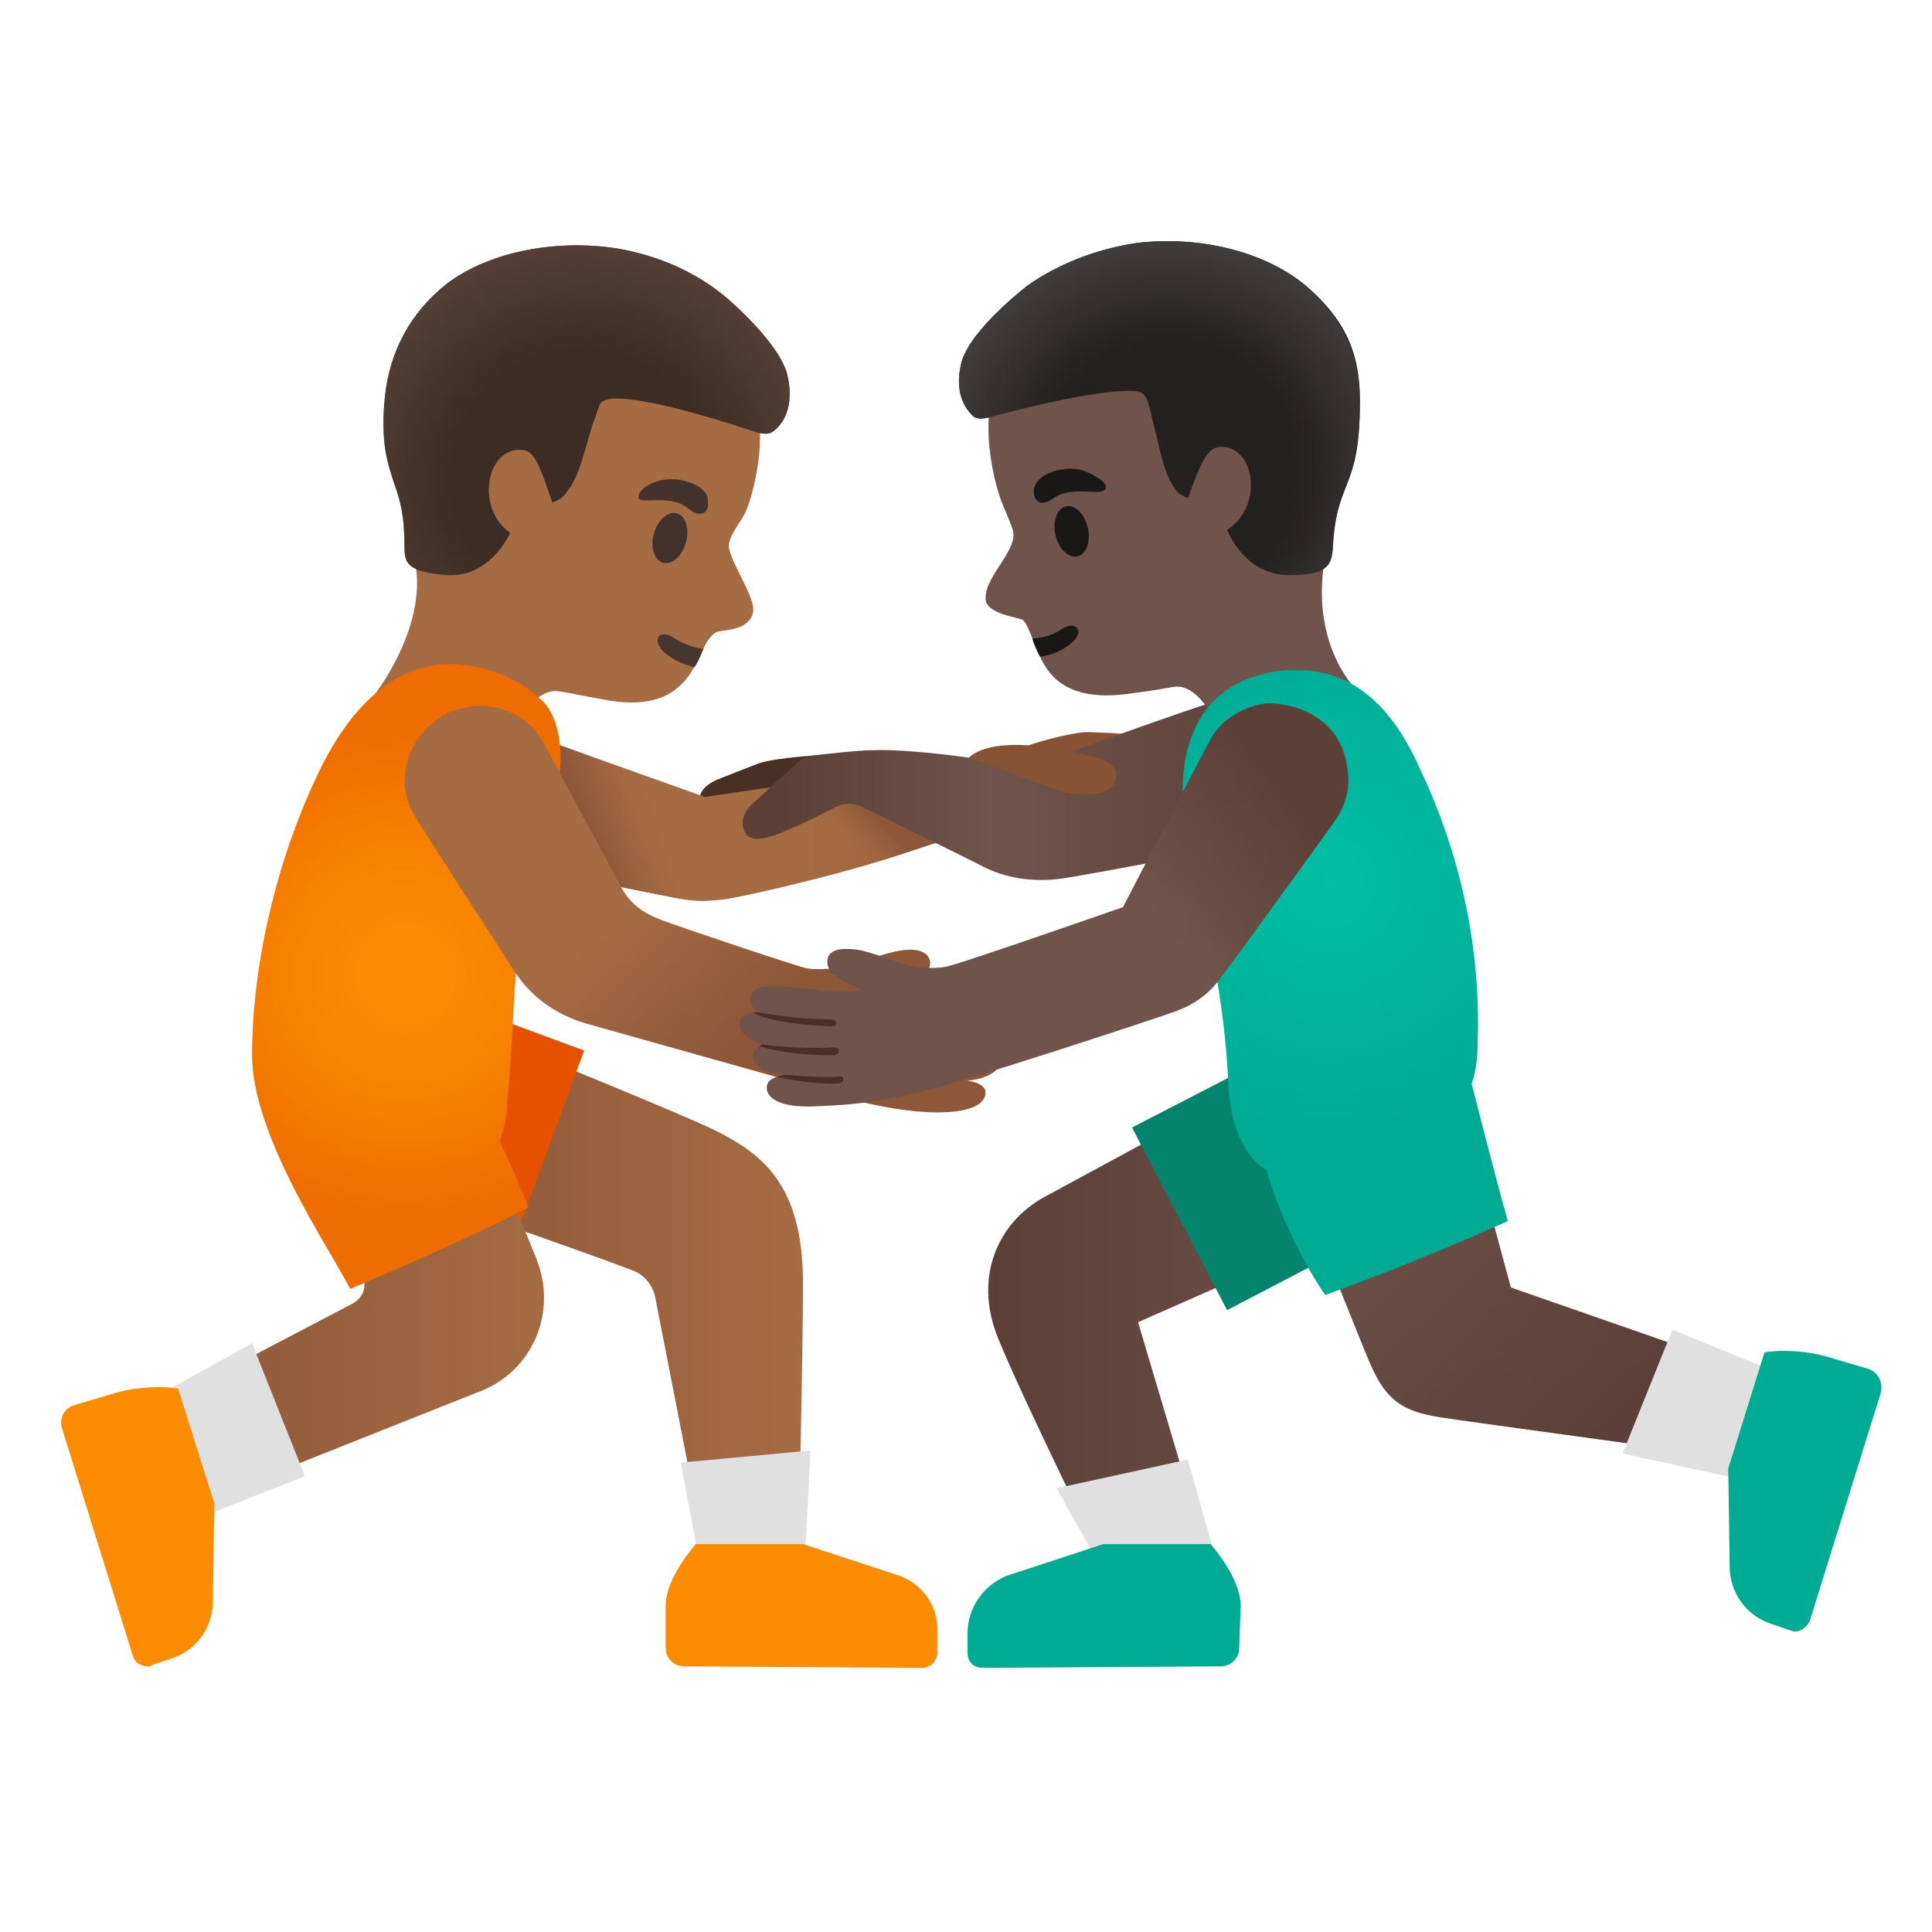 <svg enable-background="new 0 0 128 128" viewBox="0 0 128 128" xmlns="http://www.w3.org/2000/svg" xmlns:xlink="http://www.w3.org/1999/xlink"><linearGradient id="a"><stop offset="0" stop-color="#8d5738"/><stop offset="1" stop-color="#a56c43"/></linearGradient><linearGradient id="b" gradientTransform="matrix(1 0 0 -1 0 130)" gradientUnits="userSpaceOnUse" x1="25.87" x2="53.21" xlink:href="#a" y1="45.3" y2="45.3"/><linearGradient id="c" gradientTransform="matrix(1 0 0 -1 0 130)" gradientUnits="userSpaceOnUse" x1="10.42" x2="36.07" xlink:href="#a" y1="44.65" y2="44.65"/><radialGradient id="d" cx="-952.69" cy="627.61" gradientTransform="matrix(-16.267 -1.945 -1.918 16.044 -14255.16 -11890.66)" gradientUnits="userSpaceOnUse" r="1"><stop offset=".526" stop-color="#554138" stop-opacity="0"/><stop offset="1" stop-color="#554138"/></radialGradient><linearGradient id="e"><stop offset=".599" stop-color="#a56c43"/><stop offset="1" stop-color="#8d5738"/></linearGradient><linearGradient id="f" gradientTransform="matrix(1 0 0 -1 0 130)" gradientUnits="userSpaceOnUse" x1="31.51" x2="68.41" xlink:href="#e" y1="76.03" y2="76.03"/><linearGradient id="g"><stop offset="0" stop-color="#a56c43" stop-opacity="0"/><stop offset="1" stop-color="#8d5738"/></linearGradient><linearGradient id="h" gradientTransform="matrix(1 0 0 -1 0 130)" gradientUnits="userSpaceOnUse" x1="56.54" x2="58.48" xlink:href="#g" y1="73.43" y2="75.36"/><linearGradient id="i" gradientTransform="matrix(1 0 0 -1 0 130)" gradientUnits="userSpaceOnUse" x1="43.89" x2="38.8" xlink:href="#g" y1="77.7" y2="75.77"/><radialGradient id="j" cx="-840.09" cy="575.86" gradientTransform="matrix(16.3 0 0 -16.3 13720.3 9451.03)" gradientUnits="userSpaceOnUse" r="1"><stop offset=".171" stop-color="#fb8c00"/><stop offset=".562" stop-color="#f67f00"/><stop offset=".983" stop-color="#ef6c00"/></radialGradient><linearGradient id="k" gradientTransform="matrix(1 0 0 -1 0 130)" gradientUnits="userSpaceOnUse" x1="31.56" x2="51.56" xlink:href="#e" y1="84.63" y2="63.43"/><linearGradient id="l" gradientTransform="matrix(1 0 0 -1 0 130)" gradientUnits="userSpaceOnUse" x1="86.66" x2="52" y1="77.72" y2="77.72"><stop offset="0" stop-color="#5c4037"/><stop offset=".599" stop-color="#70534a"/><stop offset="1" stop-color="#5c4037"/></linearGradient><linearGradient id="m"><stop offset="0" stop-color="#5c4037"/><stop offset="1" stop-color="#70534a"/></linearGradient><linearGradient id="n" gradientTransform="matrix(1 0 0 -1 0 130)" gradientUnits="userSpaceOnUse" x1="65.47" x2="94.2" xlink:href="#m" y1="44" y2="44"/><linearGradient id="o" gradientTransform="matrix(1 0 0 -1 0 130)" gradientUnits="userSpaceOnUse" x1="107.69" x2="89.62" xlink:href="#m" y1="36.35" y2="55.32"/><radialGradient id="p" cx="-842.4" cy="571.89" gradientTransform="matrix(16.328 -1.108 -1.093 -16.104 14457.05 8307.44)" gradientUnits="userSpaceOnUse" r="1"><stop offset=".526" stop-color="#444140" stop-opacity="0"/><stop offset="1" stop-color="#444140"/></radialGradient><radialGradient id="q" cx="-840.85" cy="576.26" gradientTransform="matrix(16.528 0 0 -16.528 13985.66 9582.85)" gradientUnits="userSpaceOnUse" r="1"><stop offset="0" stop-color="#00bfa5"/><stop offset=".705" stop-color="#00b29a"/><stop offset="1" stop-color="#00ab94"/></radialGradient><linearGradient id="r" gradientTransform="matrix(1 0 0 -1 0 130)" gradientUnits="userSpaceOnUse" x1="61.13" x2="83.93" y1="61.32" y2="78.91"><stop offset=".599" stop-color="#70534a"/><stop offset="1" stop-color="#5c4037"/></linearGradient><linearGradient id="s"><stop offset="0" stop-color="#00ab94"/><stop offset="1" stop-color="#00ab94"/></linearGradient><radialGradient id="t" cx="-767.61" cy="537.39" gradientTransform="matrix(7.025 0 0 -7.025 5465.88 3881.77)" gradientUnits="userSpaceOnUse" r="1" xlink:href="#s"/><radialGradient id="u" cx="-775.54" cy="541.6" gradientTransform="matrix(7.492 0 0 -7.492 5929.79 4086.78)" gradientUnits="userSpaceOnUse" r="1" xlink:href="#s"/><path d="m56.5 51.7c0-.4-2.11-1.36-2.41-1.66-.84.06-3.07.24-3.89.56-.82.31-2.8 1.1-2.8 1.1-.4.2-1.1.58-1.1 1.5 0 .59.53.9 1.9.9s7-.6 7-.6c.8-.2 1.3-1 1.3-1.8z" fill="#4a2f27"/><path d="m47.6 75c-2.3-1.2-19-7.9-19-7.9l-2.7 11.4s11.9 4.1 16.1 5.7c.7.3 1.2.9 1.4 1.7l3.2 16.4h6.3s.3-12.3.3-17.3c0-6.5-2.7-8.5-5.6-10z" fill="url(#b)"/><path d="m29.5 66.2c-.9-.3-1.7-.4-2.6-.4-3 0-5.8 1.8-6.9 4.8-1.4 3.8.5 8.1 4.4 9.5l9.2 3.4 5.1-13.9z" fill="#e65100"/><path d="m35.5 83.3-4.9-12.1-10.9 4.4 4.2 8.7c.5.8.2 1.7-.6 2.1l-13 6.8 3.1 6.3 18.1-7.2c3.8-1.3 5.5-5.4 4-9z" fill="url(#c)"/><path d="m48.3 36c-.2.85 1.75 3.47 1.6 4.5-.18 1.27-1.93 1.24-2.32 1.34s-.78.66-.98 1.16c-.2.4-.3.8-.6 1.2-.8 1.4-2.2 2.8-5.7 2.2-2.3-.4-2.5-.5-3.3-.6-1.5-.2-2.7 2-2.7 2s-2.9 5.2-6.5 3c-4.2-2.5-3.07-4.66-3.07-4.66s3.87-4.84 2.67-9.34c-1.1-4.3.3-12.9 2.5-15 3.4-3.3 9.7-5 14.1-3.1 4.9 2.1 6.7 6.5 6.3 11.4-.2 1.8-.6 3.12-.89 3.79-.28.66-.91 1.26-1.11 2.11z" fill="#a56c43"/><path d="m46.6 43c-.2.4-.3.8-.6 1.2-.8-.2-1.7-.6-2.2-1.2-.6-.8.05-1.24.72-.81.73.47 1.38.71 2.08.81z" fill="#473530"/><path d="m45.44 35.95c.26-.9-.01-1.77-.59-1.94s-1.27.43-1.52 1.33c-.26.9.01 1.77.59 1.94.59.17 1.27-.43 1.52-1.33z" fill="#42312c"/><path d="m42.4 33.1c-.2-.1-.1-.5.3-.8.5-.3 1.2-.7 2.4-.5 1.3.3 1.8.8 1.8 1.4.1.7-.4 1.2-1.3.5-1-.9-2.9-.4-3.2-.6z" fill="#42312c"/><path d="m29.6 18.8c2.9-2.2 7.5-3 11.5-2.3 2.7.5 5.1 1.6 7 3.2 0 0 3.7 3.1 4.1 5.3.5 2.4-.7 3.4-1 3.6-.4.3-1.2 0-1.2 0-1.5-.5-6.4-2.1-9-2.2-.4 0-.9 0-1.2.3-.1.1-.4 1.1-.5 1.3-.7 2.2-.9 3.7-2 4.9-.2.2-.7.4-.7.4l-.6-1.7c-.4-1-.7-1.8-1.5-1.8-2.3-.1-3 3.9-.7 5.5 0 0-1.3 3-4.2 2.8-2.6-.2-2.8-.8-2.8-1.8 0-2.2-.3-3.2-.7-4.3-.4-1.3-.9-2.6-.6-5.7.3-3 1.7-5.6 4.1-7.5z" fill="#3c2c23"/><path d="m29.6 18.8c2.9-2.2 7.5-3 11.5-2.3 2.7.5 5.1 1.6 7 3.2 0 0 3.7 3.1 4.1 5.3.5 2.4-.7 3.4-1 3.6-.4.3-1.2 0-1.2 0-1.5-.5-6.4-2.1-9-2.2-.4 0-.9 0-1.2.3-.1.1-.4 1.1-.5 1.3-.7 2.2-.9 3.7-2 4.9-.2.2-.7.4-.7.4l-.6-1.7c-.4-1-.7-1.8-1.5-1.8-2.3-.1-3 3.9-.7 5.5 0 0-1.3 3-4.2 2.8-2.6-.2-2.8-.8-2.8-1.8 0-2.2-.3-3.2-.7-4.3-.4-1.3-.94-2.63-.6-5.7s1.7-5.6 4.1-7.5z" fill="url(#d)"/><path d="m75.1 48.7c-.68-.11-2.07-.17-3.1-.2-.68-.02-5.5.98-5.5 2 0 2.1.85 2.43 1.8 2.3 0 0 6.21-1.42 6.9-1.6s1.42-.56 1.4-1.4c-.01-.58-.82-.99-1.5-1.1z" fill="#875334"/><path d="m68.4 52.56c0 1-4.55 2.69-9 4.14s-10.44 2.76-11.38 2.88c-1.45.18-2.13.14-3.44-.12-1.34-.27-5.78-1.16-5.78-1.16l-7.4-1.5 2.57-8.54 12.73 4.54c2.1-.3 16.8-2.5 18.3-2.5 2.2 0 3.4.55 3.4 2.26z" fill="url(#f)"/><path d="m63.03 55.49c-.8.3-4.93 1.61-5.23 1.71-1.8-.9-4-3.3-4-3.3l3.5-2.1z" fill="url(#h)"/><path d="m45.03 59.55-6.07-1.21-4.76-10.04 8.3 3.06z" fill="url(#i)"/><path d="m36 55.1c1.9-4.4 1.1-7.6-.1-8.7-2-1.9-4.53-2.4-6.1-2.4-3.66 0-6.6 2.8-8.7 7.2-2.8 5.8-4.4 12.8-4.4 18.7 0 5.4 5.2 12.9 6.5 15.5 4-1.7 7.9-3.4 11.8-5.4-.4-1.1-1.1-2.7-1.9-4.4.3-.8.5-1.7.5-2.6.6-5.5.2-11.9 2.4-17.9z" fill="url(#j)"/><path d="m67.03 67.51c-.13-.16-.53-.31-1.03-.31.2-.1.7-.46.5-1.2-.3-.8-1.7-.7-3.5-.4-.7.1-1.5.2-1.9.2-.3 0-1.1 0-1.8-.1h.1c.8-.3 1.33-.71 1.75-1.07.48-.4.52-.78.45-1.02-.22-.7-1.09-.78-2.02-.62-.77.13-1.73.45-2.29.71-.7.3-2.91.68-3.93.43-.9-.22-8.5-2.77-9.67-3.23s-1.96-1.06-2.56-2.16c0 0-4.72-8.83-5.24-9.74-.86-1.48-2.7-2.4-4.5-2.2-2 .1-3.8 1.6-4.4 3.6-.3 1.2-.24 2.37.4 3.5s6.6 10.3 6.6 10.3c1.1 1.8 2.8 3 4.8 3.6l14.6 4.1h.2c.7.3 1.5.5 2.4.8l.6.2c1.7.4 3.7.8 5.5.8 1.7 0 3.16-.33 3.2-1.3.02-.44-.5-.7-1.2-.8 1.1-.1 2.12-.56 2.11-1.17s-.41-.83-.61-.83c.8-.2 1.62-.66 1.69-1.32.04-.31-.13-.61-.25-.77z" fill="url(#k)"/><path d="m45.1 96.9 1.3 6.9h6.9l.4-7.7z" fill="#e0e0e0"/><path d="m59.6 104.4-6.4-2.1h-7.1s-2 2.2-2 4.1v2.8c0 .6.5 1.2 1.2 1.2l15.8.1c.6 0 1-.5 1-1v-1.3c.1-1.7-.9-3.2-2.5-3.8z" fill="#fb8c00"/><path d="m16.7 89-7.6 4.2 2.5 8 8.6-3.4z" fill="#e0e0e0"/><path d="m11.8 92s-.5-.1-1.2-.1c-.9 0-2 .1-3 .4l-2.7.8c-.6.2-1 .8-.8 1.5l4.7 15.1c.1.4.5.7 1 .7.1 0 .2 0 .3-.1l1.2-.4c1.6-.5 2.7-1.9 2.8-3.6l.1-6.7z" fill="#fb8c00"/><path d="m85.6 47.8c-1.2-1.3-3.1-1.8-4.8-1.4-1.16.23-12.6 4.4-12.6 4.4-1.8-.3-7.4-1.2-10.3-1.1-1.1 0-3.63.31-4.09.36s-.78.3-1.17.65c-.38.35-2.35 2.13-2.84 2.59-.36.33-.7.94-.58 1.45.13.54.32.77.81.82.58.06 1.75-.24 5.47-2.17.5-.2 1-.2 1.5 0 0 0 6.68 3.26 8.1 4s3.28 1.09 5.3.8 12.24-2.27 13.3-2.5 3.26-1.16 3.26-4.16c0-.79.04-2.24-1.36-3.74z" fill="url(#l)"/><path d="m94.2 79.3-4.7-11-20.3 11c-3.1 1.7-4.7 5.3-3.1 9.3 1.7 4.2 7.1 15.1 7.1 15.1l6.6-1.3-4.4-14.8z" fill="url(#n)"/><path d="m93.4 72.8c-1.2-2.3-3.6-3.7-6-3.7-1.1 0-2.1.2-3.1.8l-9.3 4.8 6.3 12.1 9.2-4.8c3.3-1.7 4.6-5.8 2.9-9.2z" fill="#04846c"/><path d="m100.1 85.3-5.6-20.7-12.2 4.4s7.44 18.98 8.5 21.4 2.15 3.1 4.6 3.5c1.42.23 20.3 2.8 20.3 2.8l2.2-5.2z" fill="url(#o)"/><path d="m86.8 50.9c-3.8 2-6.4-3.3-6.4-3.3s-1.1-2.3-2.6-2.1c-.7.1-.9.2-3.3.5-3.6.4-4.9-1-5.6-2.5-.2-.4-.4-.8-.5-1.2-.2-.5-.4-1-.6-1.2s-2.6-.4-2.5-1.5c0-1.5 2.2-3.2 1.8-4.5-.1-.3-.37-.98-.6-1.5-.47-1.07-.9-2.9-1-4.6-.2-4.9 1.9-9.1 6.9-11 4.5-1.7 10.7.3 13.9 3.8 2.1 2.2 2.22 10.01 1.41 15.64-.79 5.47 2.2 8.32 2.2 8.32s1.19 2.84-3.11 5.14z" fill="#70534a"/><g fill="#1a1717"><path d="m71.2 42.4c-.6.6-1.4 1-2.3 1.1-.2-.4-.4-.8-.5-1.2.7 0 1.5-.3 1.9-.6.9-.6 1.5 0 .9.7z"/><path d="m71.38 36.86c.59-.14.9-.99.69-1.9-.21-.92-.86-1.55-1.45-1.41s-.9.99-.69 1.9.86 1.54 1.45 1.41z"/><path d="m69.8 33c-.9.7-1.4.1-1.3-.6.1-.5.6-1.1 1.9-1.3 1.2-.2 1.9.3 2.4.6s.6.7.3.8c-.3.3-2.2-.3-3.3.5z"/></g><path d="m86.6 19c-2.8-2.4-7.3-3.4-11.3-2.9-2.7.4-5.2 1.4-7.2 2.8 0 0-3.8 2.9-4.4 5.1-.6 2.4.6 3.4.8 3.6.4.3 1.2 0 1.2 0 1.5-.4 6.5-1.7 9.1-1.7.4 0 .9 0 1.1.4.1.1.4 1.1.4 1.3.6 2.2.7 3.7 1.7 5 .2.2.7.4.7.4l.6-1.6c.4-.9.8-1.8 1.6-1.8 2.3 0 2.8 4 .4 5.5 0 0 1.1 3 4.1 3 2.6 0 2.8-.7 2.9-1.7.1-2.2.5-3.2.9-4.2.5-1.3.9-2.41.9-5.7 0-3.39-1.2-5.5-3.5-7.5z" fill="#232020"/><path d="m86.6 19c-2.8-2.4-7.3-3.4-11.3-2.9-2.7.4-5.2 1.4-7.2 2.8 0 0-3.8 2.9-4.4 5.1-.6 2.4.6 3.4.8 3.6.4.3 1.2 0 1.2 0 1.5-.4 6.5-1.7 9.1-1.7.4 0 .9 0 1.1.4.1.1.4 1.1.4 1.3.6 2.2.7 3.7 1.7 5 .2.2.7.4.7.4l.6-1.6c.4-.9.8-1.8 1.6-1.8 2.3 0 2.8 4 .4 5.5 0 0 1.1 3 4.1 3 2.6 0 2.8-.7 2.9-1.7.1-2.2.44-3.17.83-4.12.44-1.07 1.01-2.7.97-5.78-.04-3.09-1.2-5.5-3.5-7.5z" fill="url(#p)"/><path d="m97.5 71.8c.3-.8.4-1.8.4-2.8.2-5.9-1-12-3.7-17.8-.9-2-3.1-6.8-8.2-6.8h-.8c-6.6.6-7.5 6.4-6.5 11.1 1.4 6.7 2.4 10.3 2.7 16.6.1 2.1.9 4.5 2.5 5.4.7 2.5 2.3 6 3.9 8.3 4.1-1.5 8.1-3.1 12.1-4.9-.8-2.8-2.4-9.1-2.4-9.1z" fill="url(#q)"/><path d="m89.3 51.1c-.16-1.4-.7-2.5-1.7-3.3s-2.3-1.2-3.6-1.2c-1.5.1-3.06 1.09-3.7 2.2-.36.61-5.9 11.3-5.9 11.3s-10.25 3.58-11.57 3.91c-1.33.33-3.03-.11-3.73-.41-1.83-.61-2.18-.74-3.16-.73-.87.02-1.1.44-1.12.72-.03.27.03.47.18.71.35.56 2.1 1.3 2.1 1.3-.7.1-1.5.1-1.9.1-.3 0-1.1-.1-1.8-.2-1.32-.15-2.46-.25-3.12-.05-.55.17-.59.68-.54.94.07.37.35.57.55.67-.2 0-.56-.01-.94.18-.38.2-.38.54-.35.75.06.42.69.96 1.5 1.2 0 0-.3.12-.44.31-.13.17-.16.3-.16.49 0 .73.83 1.08 1.83 1.18l.27.03c-.64.16-1.22.29-1.2.9s.8 1.31 3.2 1.2c1.7-.08 3.02-.12 5.99-.71s17.11-5.29 17.91-5.59 1.85-.8 2.78-1.96c.65-.81 7.3-9.99 7.78-10.68.77-1.14.96-2.19.84-3.26z" fill="url(#r)"/><g fill="#4a2f27"><path d="m55.4 67.78c-.01.21-.17.22-.49.21s-3.5-.11-5.06-.9c.18-.02.28-.02.43-.02 1.87.35 3.31.43 4.64.47.3.01.49.04.48.24z"/><path d="m50.31 69.3c1.75.61 4.59.63 4.92.61.27-.02.34-.12.34-.32 0-.1-.1-.2-.3-.2-1.5.1-3.3 0-4.8-.2z"/><path d="m55.87 71.49c0 .1-.04.28-.34.29-1.47.07-2.99-.22-4.09-.42 0 0 .48-.16.55-.16s2.39.23 3.39.13c.25-.03.49-.04.49.16z"/></g><path d="m78.7 96.7-8.7 1.9 3.3 5.9 7.4-.7z" fill="#e0e0e0"/><path d="m82.2 106.4c0-1.9-2-4.1-2-4.1h-7.1l-6.4 2.1c-1.5.6-2.6 2.1-2.6 3.8v1.3c0 .6.4 1 1 1l15.8-.1c.6 0 1.2-.5 1.2-1.2z" fill="url(#t)"/><path d="m110.8 88.1-3.3 8.2 9.2 2 2.2-6.9z" fill="#e0e0e0"/><path d="m123.8 90.7-2.7-.8c-1-.3-2.1-.4-3-.4-.7 0-1.2.1-1.2.1l-2.4 7.7.1 6.7c.1 1.7 1.2 3.1 2.8 3.6 0 0 1.4.5 1.5.5.4 0 .8-.3 1-.7l4.7-15.1c.2-.7-.2-1.4-.8-1.6z" fill="url(#u)"/><path d="m72.7 50.2s-6.43-1.9-8.53 0c0 0 5.35 1.96 6.03 2.2.69.23 3.31.62 3.7-.7.29-.98-.7-1.3-1.2-1.5z" fill="#875334"/></svg>